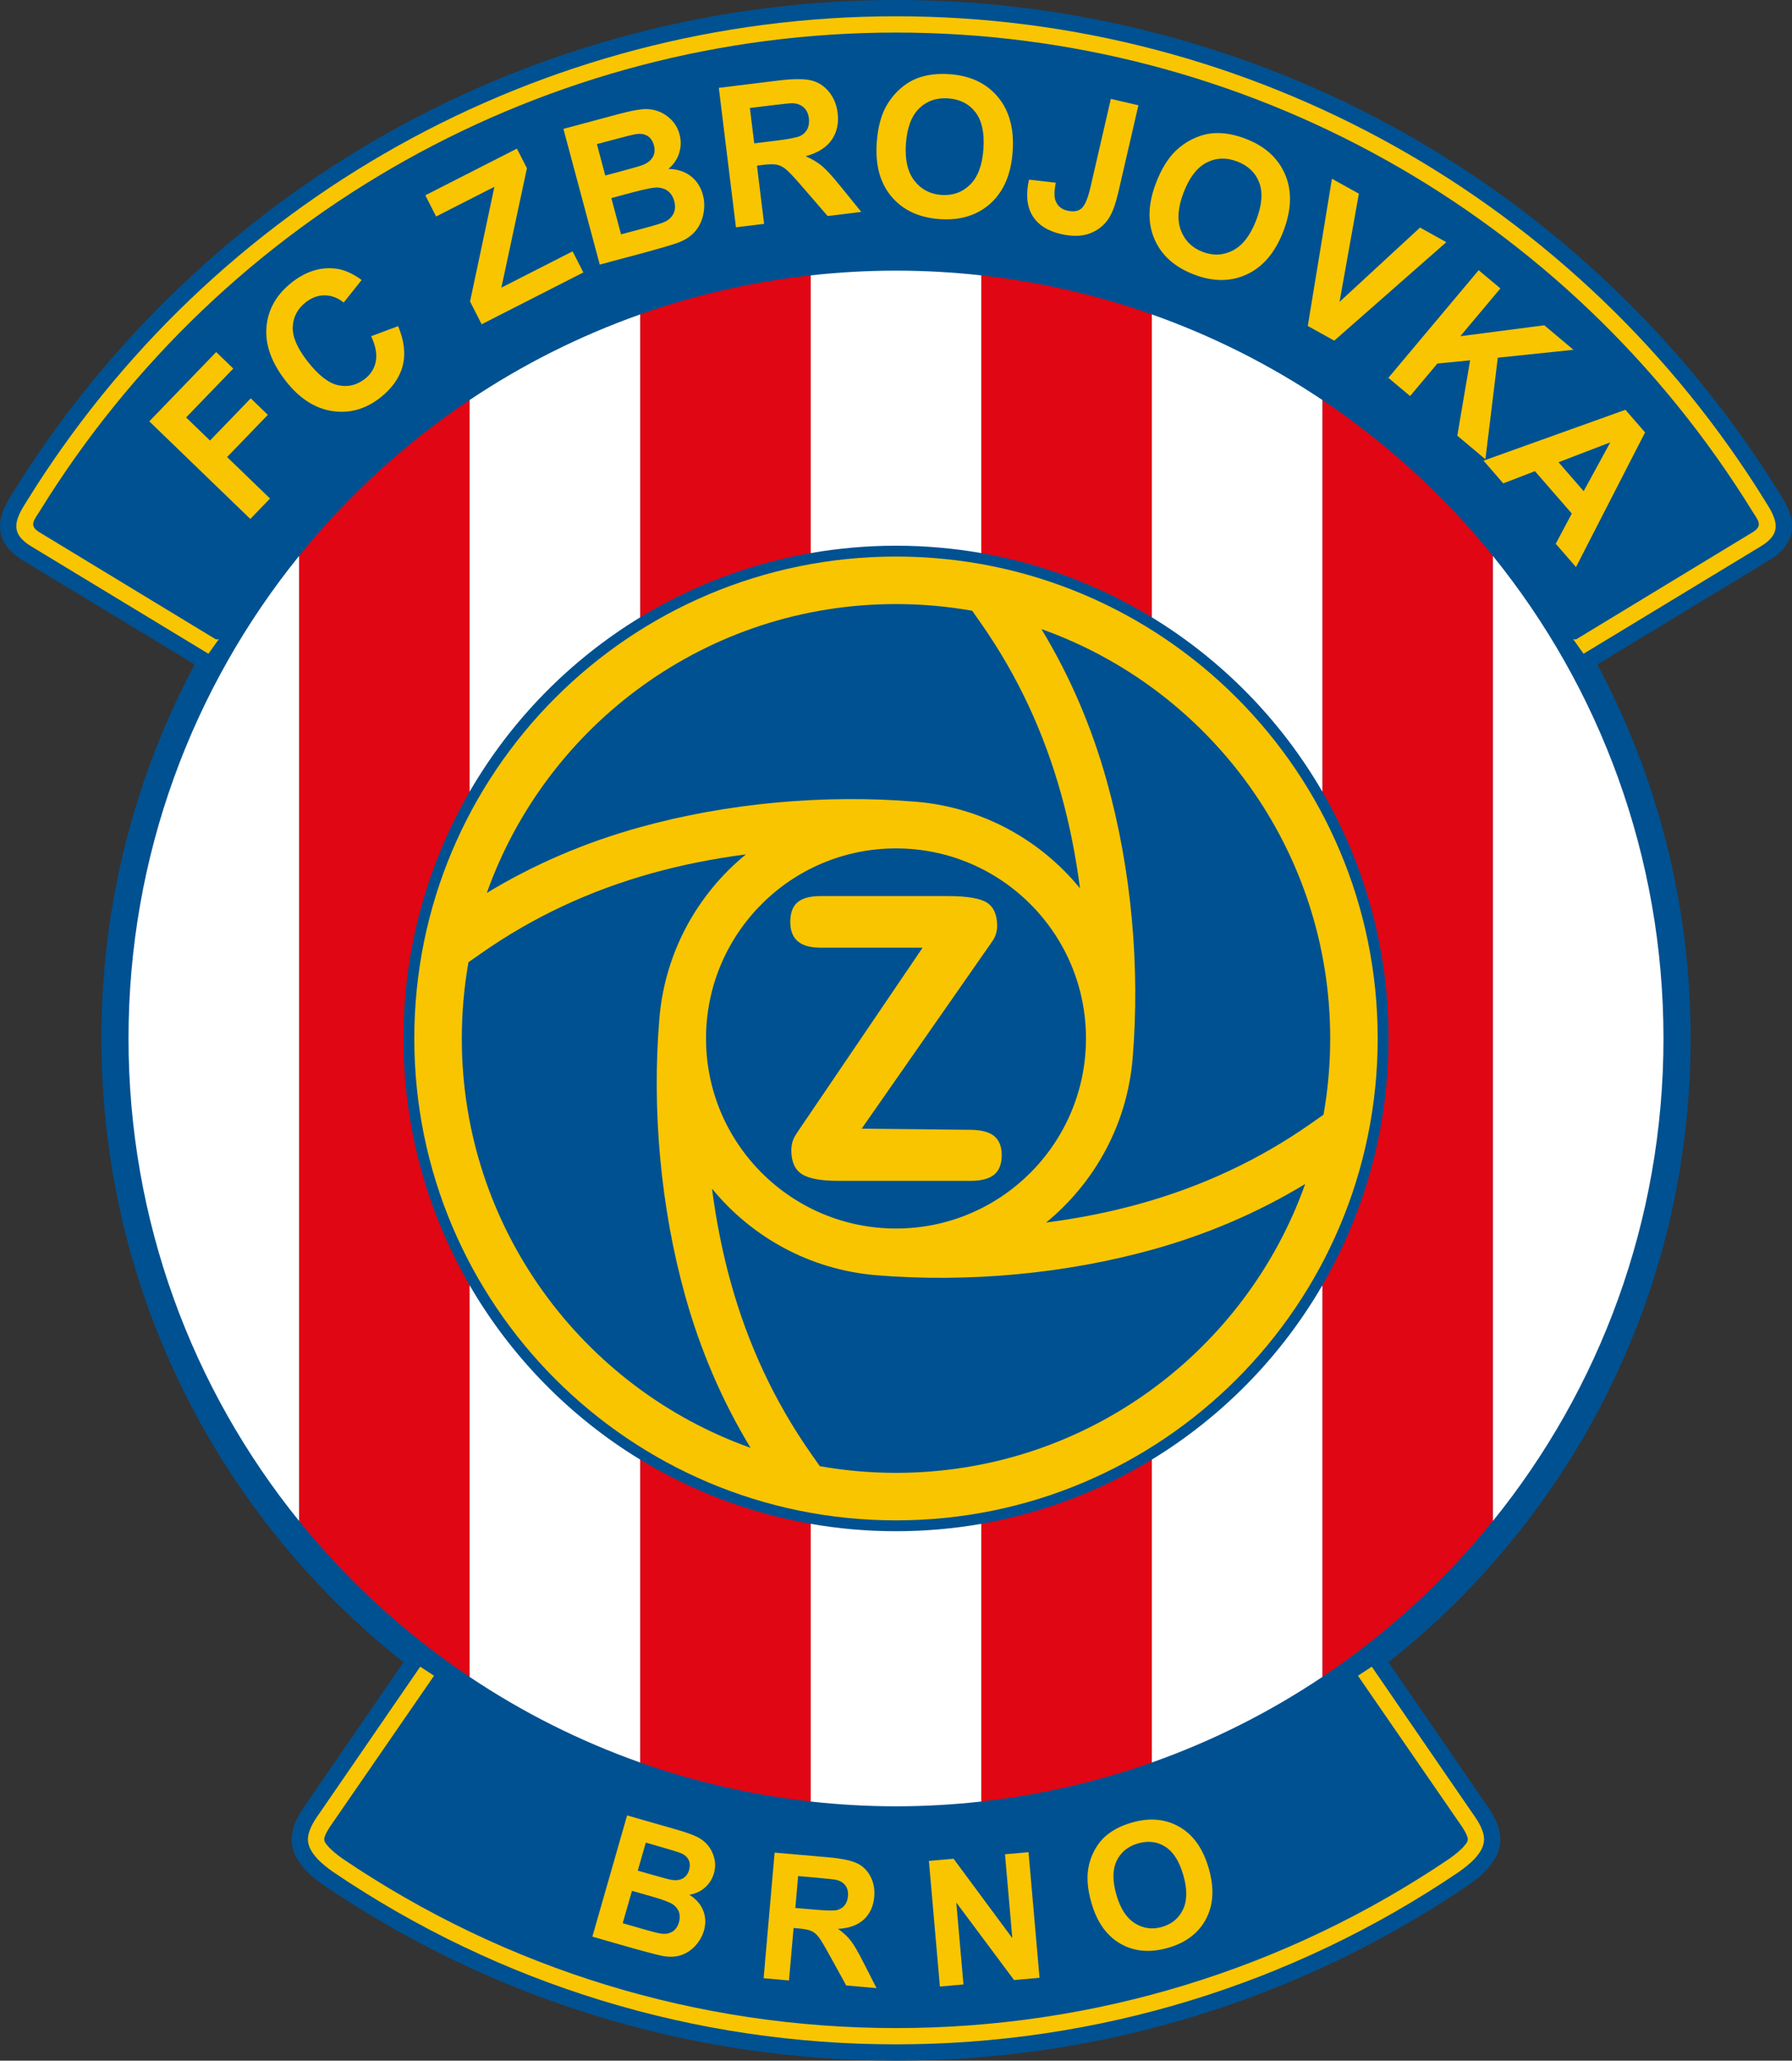 <?xml version="1.0" encoding="UTF-8"?>
<svg xmlns="http://www.w3.org/2000/svg" xmlns:xlink="http://www.w3.org/1999/xlink" width="505.14pt" height="580.61pt" viewBox="0 0 505.14 580.61" version="1.1">
<rect x="0" y="0" width="505.14" height="580.61" fill="#333333" stroke="none"/>
<defs>
<clipPath id="clip1">
  <path d="M 0 0 L 505.141 0 L 505.141 580.609 L 0 580.609 Z M 0 0 "/>
</clipPath>
</defs>
<g id="surface1">
<g clip-path="url(#clip1)" clip-rule="nonzero">
<path style=" stroke:none;fill-rule:nonzero;fill:rgb(0%,31.799%,56.898%);fill-opacity:1;" d="M 501.711 139.133 C 475.492 96.684 438.703 61.422 395.328 37.16 C 351.859 12.848 302.496 -0.004 252.57 -0.004 C 202.645 -0.004 153.277 12.848 109.809 37.16 C 66.434 61.418 29.652 96.68 3.434 139.125 C 1.371 142.371 -0.738 146.191 0.25 150.414 C 0.93 153.32 2.922 155.738 6.336 157.812 L 54.887 187.227 C 38.105 218.637 28.578 254.504 28.578 292.598 C 28.578 363.852 61.871 427.34 113.738 468.363 L 86.09 508.57 C 84.391 510.934 82.152 514.508 82.211 518.426 C 82.305 524.973 89.102 529.691 91.34 531.242 L 91.359 531.258 L 91.383 531.273 C 139.062 563.547 194.797 580.609 252.57 580.609 C 310.34 580.609 366.078 563.547 413.754 531.273 L 413.801 531.242 C 416.035 529.691 422.836 524.973 422.93 518.426 C 422.984 514.508 420.746 510.934 419.047 508.57 L 391.398 468.367 C 443.27 427.34 476.562 363.852 476.562 292.598 C 476.562 254.504 467.035 218.637 450.254 187.227 L 498.801 157.812 C 502.219 155.738 504.211 153.32 504.887 150.414 C 505.875 146.195 503.77 142.379 501.711 139.133 "/>
</g>
<path style=" stroke:none;fill-rule:nonzero;fill:rgb(97.299%,77.299%,0.4%);fill-opacity:1;" d="M 497.816 141.566 C 445.273 56.473 352.84 4.586 252.57 4.586 C 152.301 4.586 59.867 56.473 7.324 141.566 C 4.055 146.703 2.852 150.328 8.719 153.887 L 58.754 184.203 L 61.668 180.121 L 60.801 180.121 L 11.098 149.961 C 8.078 148.137 9.551 146.613 11.203 144.012 C 62.984 60.156 154.004 9.176 252.57 9.176 C 351.137 9.176 442.156 60.156 493.938 144.012 C 495.586 146.613 497.062 148.137 494.043 149.961 L 444.336 180.121 L 443.473 180.121 L 446.383 184.203 L 496.422 153.887 C 502.289 150.328 501.086 146.703 497.816 141.566 "/>
<path style=" stroke:none;fill-rule:nonzero;fill:rgb(97.299%,77.299%,0.4%);fill-opacity:1;" d="M 386.688 469.609 L 382.785 472.156 L 411.578 513.906 C 412.242 514.828 413.766 517.102 413.75 518.297 C 413.727 519.91 409.738 522.883 408.598 523.68 C 362.398 554.953 308.348 571.434 252.57 571.434 C 196.789 571.434 142.738 554.953 96.539 523.68 C 95.402 522.883 91.41 519.91 91.391 518.297 C 91.371 517.102 92.898 514.828 93.562 513.906 L 122.352 472.156 L 118.453 469.609 L 89.84 511.223 C 88.441 513.156 86.766 515.879 86.801 518.359 C 86.852 522.145 91.203 525.559 93.953 527.473 C 140.926 559.266 195.855 576.02 252.57 576.02 C 309.281 576.02 364.215 559.266 411.184 527.473 C 413.938 525.559 418.285 522.145 418.336 518.359 C 418.375 515.879 416.695 513.156 415.297 511.223 "/>
<path style=" stroke:none;fill-rule:nonzero;fill:rgb(97.299%,77.299%,0.4%);fill-opacity:1;" d="M 446.41 138.395 L 439.328 130.242 L 453.922 124.637 Z M 458.184 115.461 L 418.188 129.797 L 423.75 136.195 L 432.68 132.758 L 443.066 144.699 L 438.543 153.211 L 444.25 159.777 L 463.723 121.84 "/>
<path style=" stroke:none;fill-rule:nonzero;fill:rgb(97.299%,77.299%,0.4%);fill-opacity:1;" d="M 141.332 81.047 L 148.535 47.406 L 145.711 41.875 L 119.895 55.027 L 122.934 61 L 139.367 52.625 L 132.5 84.945 L 135.773 91.367 L 164.434 76.766 L 161.402 70.82 "/>
<path style=" stroke:none;fill-rule:nonzero;fill:rgb(97.299%,77.299%,0.4%);fill-opacity:1;" d="M 104.621 94.727 C 105.871 97.414 106.32 99.77 105.941 101.773 C 105.574 103.785 104.551 105.438 102.871 106.746 C 100.605 108.516 98.109 109.125 95.383 108.555 C 92.652 107.996 89.754 105.734 86.668 101.789 C 83.766 98.07 82.383 94.824 82.527 92.043 C 82.664 89.258 83.898 86.961 86.211 85.152 C 87.883 83.848 89.668 83.199 91.57 83.223 C 93.477 83.242 95.246 83.922 96.875 85.254 L 101.949 78.891 C 99.289 76.945 96.73 75.859 94.266 75.641 C 90.121 75.246 86.141 76.543 82.328 79.52 C 77.953 82.938 75.555 87.129 75.117 92.09 C 74.68 97.062 76.488 102.141 80.543 107.336 C 84.375 112.238 88.738 115.066 93.617 115.816 C 98.488 116.559 103 115.312 107.145 112.078 C 110.488 109.465 112.609 106.473 113.496 103.125 C 114.379 99.77 113.957 96.027 112.234 91.891 "/>
<path style=" stroke:none;fill-rule:nonzero;fill:rgb(97.299%,77.299%,0.4%);fill-opacity:1;" d="M 75.496 116.891 L 70.68 112.238 L 59.199 124.125 L 52.461 117.621 L 65.762 103.852 L 60.941 99.195 L 42.086 118.723 L 70.562 146.223 L 76.117 140.465 L 64.016 128.781 "/>
<path style=" stroke:none;fill-rule:nonzero;fill:rgb(97.299%,77.299%,0.4%);fill-opacity:1;" d="M 189.84 60.199 C 189.332 61.191 188.535 61.961 187.441 62.473 C 186.738 62.832 184.992 63.375 182.207 64.121 L 175.062 66.031 L 172.328 55.812 L 178.559 54.145 C 182.062 53.203 184.402 52.77 185.551 52.852 C 186.699 52.938 187.66 53.309 188.434 53.961 C 189.199 54.613 189.746 55.508 190.055 56.652 C 190.414 58.008 190.344 59.195 189.84 60.199 M 168.254 40.605 L 172.688 39.422 C 176.32 38.445 178.527 37.898 179.32 37.785 C 180.645 37.59 181.73 37.781 182.59 38.34 C 183.438 38.906 184.012 39.781 184.332 40.965 C 184.664 42.203 184.559 43.301 184.004 44.262 C 183.449 45.219 182.527 45.953 181.254 46.457 C 180.547 46.742 178.688 47.285 175.68 48.094 L 170.617 49.449 Z M 194.703 49.617 C 193.02 48.324 190.91 47.645 188.406 47.594 C 189.855 46.402 190.863 44.934 191.434 43.176 C 191.992 41.422 192.031 39.645 191.551 37.859 C 191.109 36.211 190.32 34.816 189.18 33.699 C 188.039 32.574 186.781 31.777 185.395 31.293 C 184.004 30.805 182.535 30.633 180.984 30.785 C 179.426 30.926 177.133 31.406 174.105 32.215 L 158.82 36.312 L 169.062 74.551 L 182.078 71.062 C 186.992 69.711 190.078 68.785 191.324 68.309 C 193.32 67.527 194.883 66.461 196.02 65.105 C 197.152 63.754 197.906 62.141 198.277 60.281 C 198.645 58.418 198.594 56.617 198.129 54.883 C 197.535 52.676 196.398 50.918 194.703 49.617 "/>
<path style=" stroke:none;fill-rule:nonzero;fill:rgb(97.299%,77.299%,0.4%);fill-opacity:1;" d="M 307.379 52.785 C 306.656 55.91 305.82 57.883 304.879 58.703 C 303.93 59.535 302.582 59.746 300.852 59.348 C 299.137 58.949 298.012 57.961 297.484 56.387 C 297.141 55.34 297.18 53.703 297.598 51.473 L 290.062 50.621 C 289.125 54.746 289.445 58.113 291 60.715 C 292.562 63.324 295.246 65.059 299.055 65.941 C 302.297 66.691 305.066 66.617 307.363 65.711 C 309.66 64.816 311.445 63.32 312.715 61.254 C 313.672 59.668 314.527 57.273 315.262 54.082 L 320.902 29.664 L 313.129 27.871 "/>
<path style=" stroke:none;fill-rule:nonzero;fill:rgb(97.299%,77.299%,0.4%);fill-opacity:1;" d="M 418.715 129.402 L 422.207 100.789 L 443.535 98.555 L 435.309 91.648 L 411.637 94.734 L 422.938 81.27 L 416.812 76.133 L 391.367 106.457 L 397.488 111.594 L 405.18 102.43 L 414.402 101.527 L 410.793 122.758 "/>
<path style=" stroke:none;fill-rule:nonzero;fill:rgb(97.299%,77.299%,0.4%);fill-opacity:1;" d="M 354.113 62.02 C 352.469 66.305 350.281 69.145 347.551 70.559 C 344.82 71.977 341.965 72.105 338.996 70.965 C 336.02 69.82 333.984 67.809 332.879 64.902 C 331.777 62.004 332.023 58.457 333.629 54.273 C 335.262 50.016 337.426 47.199 340.113 45.816 C 342.805 44.43 345.688 44.32 348.77 45.504 C 351.844 46.684 353.914 48.672 354.969 51.469 C 356.02 54.27 355.738 57.781 354.113 62.02 M 351.137 39.102 C 348.133 37.941 345.293 37.406 342.609 37.504 C 340.605 37.562 338.586 38.062 336.562 38.992 C 334.531 39.93 332.738 41.184 331.176 42.738 C 329.066 44.859 327.297 47.805 325.848 51.574 C 323.594 57.449 323.438 62.691 325.391 67.289 C 327.348 71.887 331.074 75.242 336.574 77.352 C 341.996 79.434 346.984 79.41 351.516 77.289 C 356.055 75.164 359.473 71.125 361.762 65.152 C 364.074 59.137 364.238 53.812 362.266 49.188 C 360.293 44.547 356.59 41.191 351.137 39.102 "/>
<path style=" stroke:none;fill-rule:nonzero;fill:rgb(97.299%,77.299%,0.4%);fill-opacity:1;" d="M 277.219 41.953 C 276.898 46.531 275.637 49.891 273.449 52.035 C 271.246 54.195 268.555 55.148 265.383 54.93 C 262.199 54.703 259.664 53.371 257.754 50.922 C 255.855 48.469 255.055 45.004 255.363 40.535 C 255.688 35.984 256.93 32.66 259.094 30.551 C 261.266 28.438 263.992 27.492 267.285 27.719 C 270.566 27.949 273.129 29.246 274.957 31.609 C 276.781 33.984 277.535 37.43 277.219 41.953 M 267.68 20.902 C 264.461 20.68 261.598 20.992 259.055 21.867 C 257.148 22.516 255.371 23.578 253.703 25.062 C 252.039 26.551 250.688 28.281 249.645 30.219 C 248.254 32.867 247.414 36.199 247.137 40.227 C 246.695 46.508 248.078 51.562 251.297 55.395 C 254.512 59.215 259.059 61.332 264.934 61.742 C 270.723 62.145 275.488 60.672 279.203 57.316 C 282.922 53.957 285.008 49.094 285.453 42.715 C 285.906 36.285 284.508 31.141 281.27 27.297 C 278.023 23.434 273.496 21.309 267.68 20.902 "/>
<path style=" stroke:none;fill-rule:nonzero;fill:rgb(97.299%,77.299%,0.4%);fill-opacity:1;" d="M 400.281 64.121 L 377.598 85.051 L 383.047 54.57 L 375.457 50.363 L 368.645 91.848 L 376.109 95.984 L 407.699 68.234 "/>
<path style=" stroke:none;fill-rule:nonzero;fill:rgb(97.299%,77.299%,0.4%);fill-opacity:1;" d="M 225.551 38.316 C 224.637 38.758 222.277 39.203 218.469 39.672 L 212.609 40.391 L 211.383 30.43 L 217.57 29.672 C 220.789 29.273 222.723 29.082 223.379 29.086 C 224.691 29.145 225.754 29.535 226.555 30.266 C 227.359 30.992 227.848 32.008 228.016 33.336 C 228.152 34.516 228 35.527 227.566 36.383 C 227.125 37.234 226.453 37.883 225.551 38.316 M 231.746 46.809 C 230.484 45.746 228.93 44.82 227.086 44.027 C 230.477 43.109 232.922 41.574 234.418 39.445 C 235.91 37.316 236.48 34.766 236.117 31.824 C 235.836 29.496 235.012 27.508 233.645 25.836 C 232.281 24.176 230.598 23.109 228.609 22.641 C 226.617 22.172 223.527 22.184 219.328 22.699 L 202.625 24.754 L 207.453 64.043 L 215.391 63.07 L 213.379 46.668 L 214.977 46.469 C 216.809 46.242 218.152 46.23 219.027 46.418 C 219.91 46.617 220.77 47.059 221.617 47.762 C 222.469 48.469 224.094 50.219 226.508 53.02 L 233.297 60.871 L 242.781 59.707 L 237.039 52.629 C 234.766 49.805 233.012 47.867 231.746 46.809 "/>
<path style=" stroke:none;fill-rule:nonzero;fill:rgb(97.299%,77.299%,0.4%);fill-opacity:1;" d="M 314.691 533.867 C 315.801 537.734 317.539 540.41 319.895 541.895 C 322.254 543.379 324.809 543.727 327.559 542.934 C 330.305 542.145 332.281 540.512 333.477 538.02 C 334.668 535.535 334.695 532.316 333.562 528.352 C 332.438 524.441 330.746 521.77 328.477 520.332 C 326.215 518.895 323.648 518.586 320.812 519.398 C 317.969 520.219 315.957 521.848 314.77 524.301 C 313.598 526.75 313.562 529.93 314.691 533.867 M 307.652 536.137 C 306.652 532.652 306.336 529.582 306.703 526.926 C 306.98 524.969 307.59 523.098 308.539 521.328 C 309.492 519.562 310.664 518.121 312.078 516.992 C 313.945 515.473 316.27 514.328 319.055 513.527 C 324.09 512.09 328.555 512.488 332.477 514.746 C 336.395 517 339.148 520.91 340.738 526.469 C 342.324 531.988 342.059 536.727 339.953 540.707 C 337.844 544.676 334.289 547.383 329.273 548.82 C 324.195 550.273 319.707 549.887 315.824 547.652 C 311.934 545.41 309.211 541.566 307.652 536.137 M 264.941 559.73 L 261.844 524.332 L 268.801 523.723 L 285.355 546.094 L 283.293 522.461 L 289.93 521.875 L 293.031 557.273 L 285.852 557.898 L 269.566 536.062 L 271.586 559.148 Z M 224.195 537.586 L 229.48 538.047 C 232.902 538.348 235.062 538.391 235.945 538.18 C 236.816 537.965 237.531 537.523 238.078 536.852 C 238.617 536.188 238.941 535.328 239.035 534.266 C 239.141 533.07 238.902 532.086 238.336 531.297 C 237.762 530.512 236.902 529.969 235.758 529.672 C 235.188 529.547 233.449 529.352 230.551 529.094 L 224.98 528.605 Z M 215.254 557.391 L 218.352 521.992 L 233.398 523.305 C 237.184 523.641 239.898 524.203 241.559 524.984 C 243.215 525.77 244.496 527.02 245.383 528.734 C 246.27 530.449 246.617 532.352 246.434 534.445 C 246.203 537.102 245.227 539.23 243.52 540.828 C 241.809 542.414 239.375 543.305 236.227 543.477 C 237.695 544.52 238.887 545.621 239.801 546.789 C 240.711 547.953 241.898 549.984 243.363 552.887 L 247.082 560.176 L 238.535 559.426 L 234.043 551.27 C 232.449 548.352 231.344 546.512 230.73 545.734 C 230.121 544.965 229.441 544.414 228.707 544.074 C 227.973 543.746 226.793 543.508 225.141 543.363 L 223.699 543.238 L 222.406 558.016 Z M 178.148 532.758 L 175.531 541.887 L 181.91 543.715 C 184.398 544.43 185.988 544.816 186.699 544.863 C 187.777 544.973 188.746 544.754 189.594 544.227 C 190.445 543.684 191.051 542.805 191.398 541.602 C 191.691 540.574 191.684 539.633 191.398 538.777 C 191.102 537.918 190.535 537.184 189.688 536.59 C 188.848 535.996 186.848 535.25 183.715 534.348 Z M 182.043 519.172 L 179.777 527.07 L 184.297 528.363 C 186.984 529.137 188.668 529.57 189.34 529.684 C 190.559 529.883 191.602 529.746 192.473 529.262 C 193.344 528.777 193.934 527.984 194.25 526.883 C 194.555 525.824 194.512 524.883 194.121 524.059 C 193.723 523.227 192.965 522.582 191.863 522.113 C 191.199 521.848 189.246 521.234 186.008 520.309 Z M 176.773 511.508 L 190.426 515.418 C 193.129 516.199 195.117 516.891 196.379 517.504 C 197.645 518.105 198.695 518.91 199.539 519.93 C 200.383 520.945 200.977 522.141 201.336 523.531 C 201.695 524.922 201.664 526.355 201.242 527.828 C 200.785 529.422 199.934 530.773 198.688 531.867 C 197.438 532.953 195.984 533.617 194.316 533.863 C 196.223 535.062 197.535 536.559 198.227 538.336 C 198.93 540.121 198.996 542 198.43 543.969 C 197.984 545.52 197.191 546.93 196.047 548.188 C 194.902 549.445 193.578 550.34 192.082 550.855 C 190.582 551.375 188.887 551.473 186.988 551.148 C 185.809 550.945 183.012 550.23 178.605 549 L 166.977 545.668 L 176.773 511.508 "/>
<path style=" stroke:none;fill-rule:nonzero;fill:rgb(97.299%,77.299%,0.4%);fill-opacity:1;" d="M 252.566 156.816 C 327.547 156.816 388.352 217.617 388.352 292.598 C 388.352 367.578 327.547 428.383 252.566 428.383 C 177.59 428.383 116.785 367.578 116.785 292.598 C 116.785 217.617 177.59 156.816 252.566 156.816 "/>
<path style=" stroke:none;fill-rule:nonzero;fill:rgb(0%,31.799%,56.898%);fill-opacity:1;" d="M 252.57 239.047 C 282.141 239.047 306.121 263.027 306.121 292.598 C 306.121 322.168 282.141 346.148 252.57 346.148 C 223 346.148 199.02 322.168 199.02 292.598 C 199.02 263.027 223 239.047 252.57 239.047 "/>
<path style=" stroke:none;fill-rule:nonzero;fill:rgb(0%,31.799%,56.898%);fill-opacity:1;" d="M 258.223 225.898 C 276.832 227.461 293.277 236.633 304.434 250.293 C 303.27 241.32 301.539 232.434 299.105 223.711 C 294.273 206.375 286.824 190.301 276.484 175.559 L 274.047 172.086 C 267.074 170.852 259.895 170.203 252.566 170.203 C 199.359 170.199 154.086 204.172 137.223 251.602 C 150.59 243.496 164.902 237.398 180.09 233.164 C 204.887 226.246 232.492 223.75 258.223 225.898 "/>
<path style=" stroke:none;fill-rule:nonzero;fill:rgb(0%,31.799%,56.898%);fill-opacity:1;" d="M 185.871 286.941 C 187.43 268.336 196.605 251.891 210.266 240.734 C 201.293 241.898 192.402 243.625 183.684 246.062 C 166.344 250.895 150.27 258.344 135.531 268.684 L 132.059 271.117 C 130.82 278.094 130.176 285.273 130.176 292.602 C 130.172 345.805 164.141 391.082 211.57 407.945 C 203.469 394.578 197.371 380.266 193.133 365.078 C 186.219 340.281 183.719 312.676 185.871 286.941 "/>
<path style=" stroke:none;fill-rule:nonzero;fill:rgb(0%,31.799%,56.898%);fill-opacity:1;" d="M 246.914 359.297 C 228.305 357.738 211.863 348.566 200.703 334.902 C 201.867 343.875 203.598 352.762 206.031 361.484 C 210.863 378.824 218.312 394.898 228.656 409.641 L 231.09 413.109 C 238.066 414.348 245.246 414.992 252.57 414.992 C 305.777 414.996 351.055 381.023 367.914 333.598 C 354.551 341.703 340.234 347.801 325.047 352.035 C 300.254 358.949 272.645 361.445 246.914 359.297 "/>
<path style=" stroke:none;fill-rule:nonzero;fill:rgb(0%,31.799%,56.898%);fill-opacity:1;" d="M 319.27 298.254 C 317.711 316.863 308.535 333.309 294.875 344.465 C 303.848 343.297 312.734 341.57 321.457 339.137 C 338.793 334.305 354.867 326.855 369.609 316.516 L 373.082 314.078 C 374.316 307.105 374.965 299.922 374.965 292.598 C 374.969 239.391 340.996 194.113 293.566 177.254 C 301.672 190.621 307.77 204.934 312.004 220.121 C 318.922 244.914 321.418 272.523 319.27 298.254 "/>
<path style=" stroke:none;fill-rule:nonzero;fill:rgb(97.299%,77.299%,0.4%);fill-opacity:1;" d="M 231.324 267.023 C 228.426 267.023 226.277 266.418 224.879 265.219 C 223.477 264.02 222.766 262.207 222.766 259.773 C 222.766 257.242 223.453 255.391 224.824 254.227 C 226.188 253.07 228.348 252.48 231.324 252.48 L 267.113 252.48 C 272.656 252.48 276.379 253.121 278.254 254.359 C 280.141 255.609 281.078 257.781 281.078 260.867 C 281.086 261.816 280.902 262.766 280.551 263.695 C 280.188 264.641 279.531 265.484 278.879 266.426 L 242.887 318.016 L 273.598 318.34 C 276.594 318.375 278.789 318.93 280.227 320.09 C 281.648 321.246 282.375 323.051 282.375 325.484 C 282.375 327.977 281.648 329.812 280.238 330.969 C 278.824 332.133 276.609 332.715 273.598 332.715 L 236.301 332.715 C 231.344 332.715 227.906 332.066 225.969 330.781 C 224.035 329.504 223.062 327.27 223.062 324.105 C 223.062 323.066 223.238 322.078 223.578 321.168 C 223.914 320.266 224.508 319.414 225.156 318.453 L 260.07 267.023 L 231.324 267.023 "/>
<path style=" stroke:none;fill-rule:nonzero;fill:rgb(88.199%,2.399%,7.5%);fill-opacity:1;" d="M 113.73 292.598 C 113.73 267.262 120.523 243.516 132.379 223.066 L 132.379 112.707 C 114.223 124.863 98.012 139.699 84.305 156.645 L 84.305 428.551 C 98.012 445.496 114.223 460.332 132.379 472.492 L 132.379 362.129 C 120.523 341.68 113.73 317.93 113.73 292.598 "/>
<path style=" stroke:none;fill-rule:nonzero;fill:rgb(88.199%,2.399%,7.5%);fill-opacity:1;" d="M 324.684 173.938 L 324.684 88.59 C 309.371 83.176 293.277 79.438 276.605 77.594 L 276.605 155.84 C 293.949 158.867 310.191 165.109 324.684 173.938 "/>
<path style=" stroke:none;fill-rule:nonzero;fill:rgb(88.199%,2.399%,7.5%);fill-opacity:1;" d="M 228.531 155.84 L 228.531 77.594 C 211.863 79.434 195.766 83.176 180.457 88.586 L 180.457 173.941 C 194.949 165.109 211.188 158.867 228.531 155.84 "/>
<path style=" stroke:none;fill-rule:nonzero;fill:rgb(88.199%,2.399%,7.5%);fill-opacity:1;" d="M 372.758 112.707 L 372.758 223.066 C 384.617 243.516 391.41 267.262 391.41 292.598 C 391.41 317.93 384.617 341.68 372.758 362.133 L 372.758 472.488 C 390.914 460.332 407.125 445.496 420.836 428.551 L 420.836 156.648 C 407.125 139.703 390.914 124.867 372.758 112.707 "/>
<path style=" stroke:none;fill-rule:nonzero;fill:rgb(88.199%,2.399%,7.5%);fill-opacity:1;" d="M 180.457 411.258 L 180.457 496.609 C 195.766 502.027 211.863 505.762 228.531 507.605 L 228.531 429.359 C 211.188 426.328 194.949 420.086 180.457 411.258 "/>
<path style=" stroke:none;fill-rule:nonzero;fill:rgb(88.199%,2.399%,7.5%);fill-opacity:1;" d="M 276.605 429.359 L 276.605 507.605 C 293.277 505.758 309.371 502.02 324.684 496.609 L 324.684 411.258 C 310.191 420.086 293.949 426.328 276.605 429.359 "/>
<path style=" stroke:none;fill-rule:nonzero;fill:rgb(100%,100%,100%);fill-opacity:1;" d="M 180.457 173.941 L 180.457 88.586 C 163.34 94.641 147.211 102.777 132.379 112.707 L 132.379 223.066 C 144.047 202.945 160.617 186.027 180.457 173.941 "/>
<path style=" stroke:none;fill-rule:nonzero;fill:rgb(100%,100%,100%);fill-opacity:1;" d="M 132.379 362.129 L 132.379 472.488 C 147.211 482.422 163.34 490.559 180.453 496.609 L 180.453 411.258 C 160.617 399.172 144.047 382.246 132.379 362.129 "/>
<path style=" stroke:none;fill-rule:nonzero;fill:rgb(100%,100%,100%);fill-opacity:1;" d="M 252.57 431.438 C 244.371 431.438 236.34 430.723 228.531 429.359 L 228.531 507.605 C 236.426 508.477 244.441 508.945 252.566 508.945 C 260.695 508.945 268.715 508.477 276.605 507.605 L 276.605 429.359 C 268.797 430.723 260.766 431.438 252.57 431.438 "/>
<path style=" stroke:none;fill-rule:nonzero;fill:rgb(100%,100%,100%);fill-opacity:1;" d="M 252.57 153.758 C 260.766 153.758 268.797 154.473 276.605 155.84 L 276.605 77.594 C 268.715 76.719 260.695 76.254 252.566 76.254 C 244.441 76.254 236.426 76.719 228.531 77.59 L 228.531 155.84 C 236.34 154.477 244.371 153.758 252.57 153.758 "/>
<path style=" stroke:none;fill-rule:nonzero;fill:rgb(100%,100%,100%);fill-opacity:1;" d="M 324.684 411.258 L 324.684 496.609 C 341.797 490.559 357.926 482.418 372.758 472.488 L 372.758 362.133 C 361.094 382.25 344.523 399.172 324.684 411.258 "/>
<path style=" stroke:none;fill-rule:nonzero;fill:rgb(100%,100%,100%);fill-opacity:1;" d="M 372.758 223.066 L 372.758 112.707 C 357.926 102.777 341.797 94.641 324.684 88.586 L 324.684 173.938 C 344.523 186.023 361.094 202.945 372.758 223.066 "/>
<path style=" stroke:none;fill-rule:nonzero;fill:rgb(100%,100%,100%);fill-opacity:1;" d="M 420.836 156.648 L 420.836 428.551 C 450.895 391.395 468.91 344.098 468.91 292.598 C 468.91 241.098 450.895 193.801 420.836 156.648 "/>
<path style=" stroke:none;fill-rule:nonzero;fill:rgb(100%,100%,100%);fill-opacity:1;" d="M 36.227 292.598 C 36.227 344.102 54.246 391.398 84.305 428.551 L 84.305 156.645 C 54.246 193.801 36.227 241.098 36.227 292.598 "/>
</g>
</svg>
